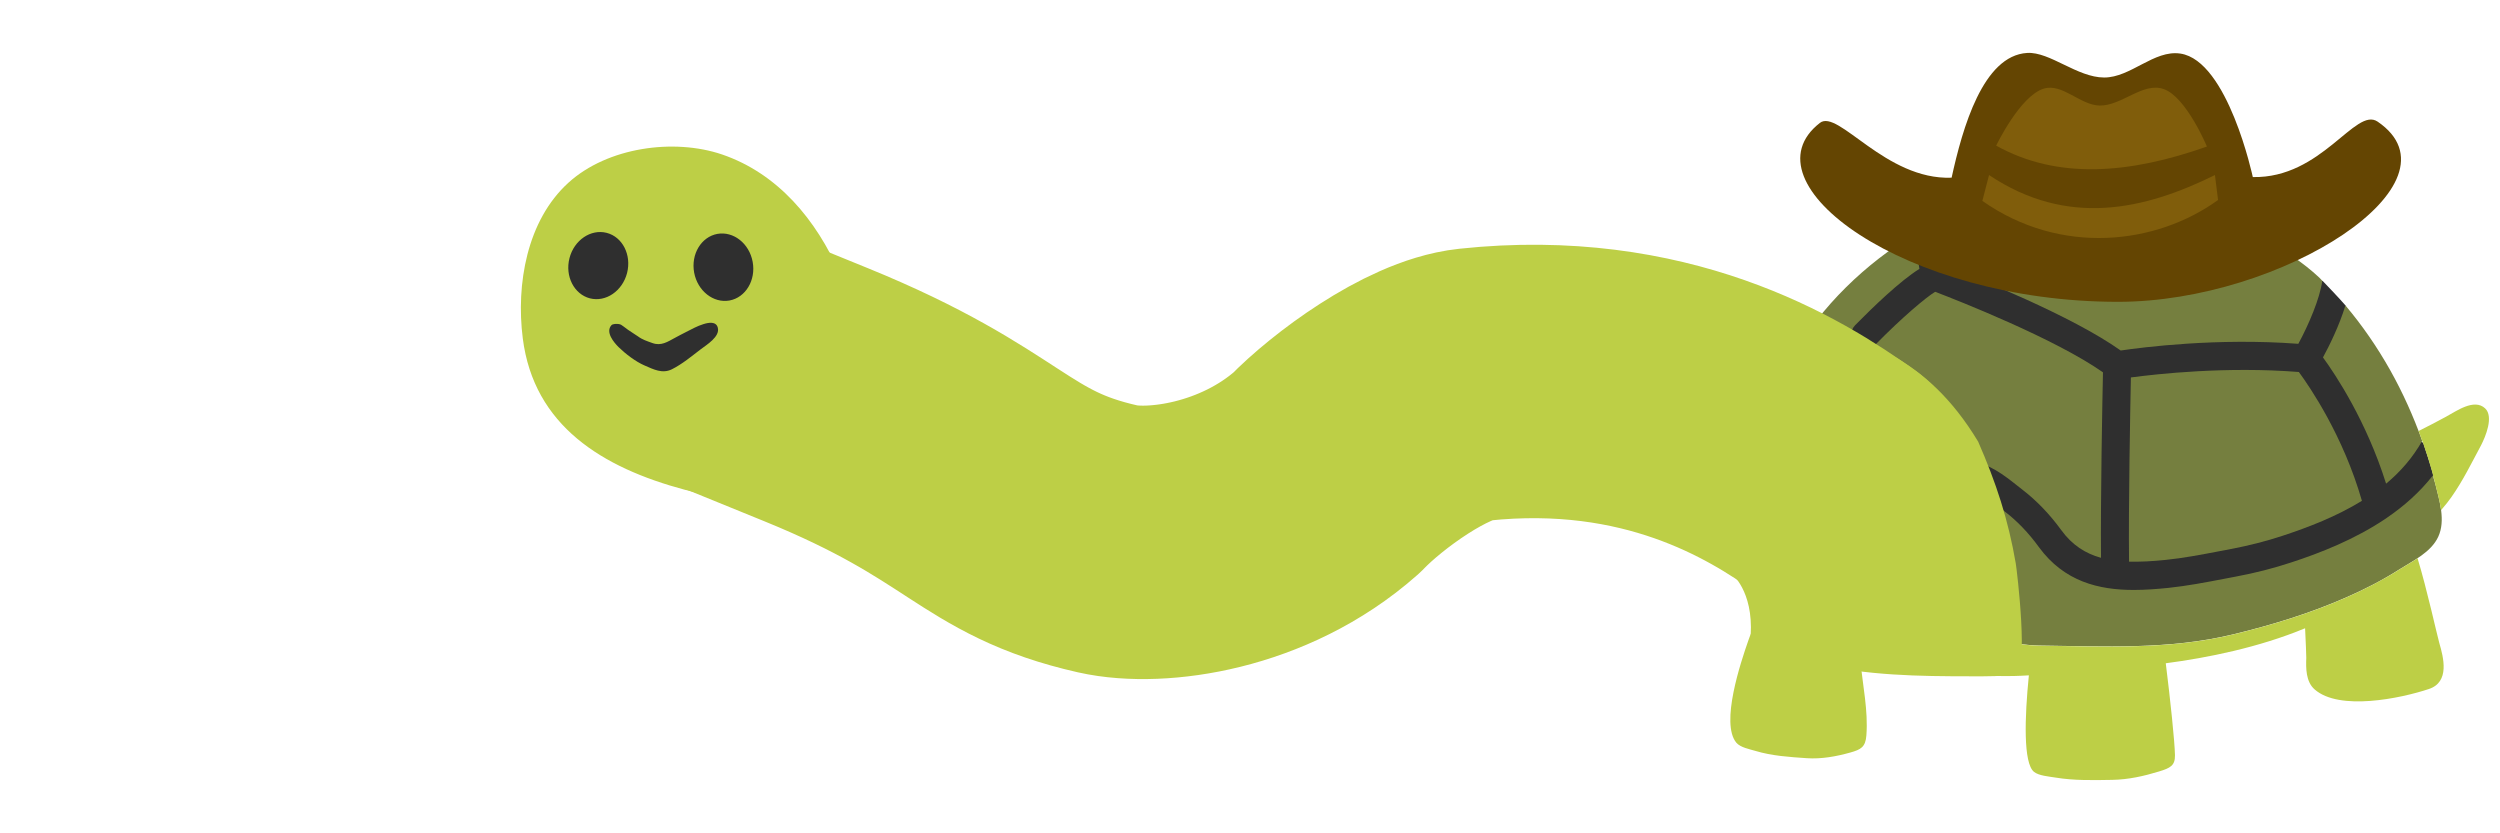 <?xml version="1.0" encoding="UTF-8" standalone="no"?>
<svg
   width="384"
   height="128"
   version="1.1"
   id="svg38"
   inkscape:version="1.1-rc (52f87ab, 2021-05-02)"
   inkscape:export-xdpi="96"
   inkscape:export-ydpi="96"
   sodipodi:docname="longk.svg"
   inkscape:export-filename="/home/d/123.png"
   xmlns:inkscape="http://www.inkscape.org/namespaces/inkscape"
   xmlns:sodipodi="http://sodipodi.sourceforge.net/DTD/sodipodi-0.dtd"
   xmlns="http://www.w3.org/2000/svg"
   xmlns:svg="http://www.w3.org/2000/svg"
   xmlns:rdf="http://www.w3.org/1999/02/22-rdf-syntax-ns#"
   xmlns:cc="http://creativecommons.org/ns#">
  <defs
     id="defs42" />
  <sodipodi:namedview
     pagecolor="#ffffff"
     bordercolor="#666666"
     borderopacity="1"
     objecttolerance="10"
     gridtolerance="10"
     guidetolerance="10"
     inkscape:pageopacity="0"
     inkscape:pageshadow="2"
     inkscape:window-width="917"
     inkscape:window-height="1030"
     id="namedview40"
     showgrid="false"
     inkscape:zoom="0.70710679"
     inkscape:cx="97.580735"
     inkscape:cy="-158.39192"
     inkscape:window-x="15"
     inkscape:window-y="15"
     inkscape:window-maximized="1"
     inkscape:current-layer="svg38"
     inkscape:pagecheckerboard="0"
     showguides="true"
     inkscape:guide-bbox="true">
    <sodipodi:guide
       position="-222.764,137.22"
       orientation="-1,0"
       id="guide6462"
       inkscape:label=""
       inkscape:locked="false"
       inkscape:color="rgb(0,0,255)" />
    <sodipodi:guide
       position="-128,128"
       orientation="1,0"
       id="guide5942" />
    <sodipodi:guide
       position="0,128"
       orientation="1,0"
       id="guide5944" />
    <sodipodi:guide
       position="127.916,128.042"
       orientation="1,0"
       id="guide13900" />
    <sodipodi:guide
       position="0,88.312"
       orientation="0,-1"
       id="guide16820" />
    <sodipodi:guide
       position="0,44.622"
       orientation="0,-1"
       id="guide16974" />
  </sodipodi:namedview>
  <path
     d="m 293.984,36.057 c 0,0 2.574,-1.494 4.018,-2.14 l 22.45,8.257 36.309,0.979 c 0,0 2.725,2.826 3.533,3.795 l 6.592,18.917 5.32,2.13 c 0,0 1.221,3.654 1.565,5.037 l -1.1,8.721 -52.632,13.052 -42.265,-10.367 0.131,-25.983 12.921,-16.827 z"
     style="fill:#2f2f2f;stroke-width:0.356"
     id="path13443"
     inkscape:connector-curvature="0" />
  <g
     id="g13453"
     style="stroke-width:0.353"
     transform="matrix(1.009,0,0,1.009,253.506,-2.13)">
    <path
       d="m 73.14,59.57 c -0.1,5.06 -0.38,19.6 -0.28,28.04 1.67,0.04 3.5,-0.05 5.52,-0.26 2.7,-0.27 5.52,-0.81 8.24,-1.33 l 1.73,-0.33 c 2.79,-0.53 5.37,-1.19 7.89,-2.02 3.89,-1.28 8.19,-2.93 12.07,-5.32 -2.85,-9.93 -7.96,-17.38 -9.6,-19.61 -11,-0.87 -21.54,0.29 -25.57,0.83 z"
       style="fill:#757f3f;stroke-width:0.353"
       id="path13445"
       inkscape:connector-curvature="0" />
    <path
       d="m 102.38,56.52 c 1.95,2.67 6.63,9.73 9.61,19.22 2.18,-1.81 4.06,-3.97 5.5,-6.52 -1.34,-3.73 -2.96,-7.35 -4.9,-10.8 -1.95,-3.46 -4.22,-6.77 -6.79,-9.81 -0.95,3.11 -2.46,6.15 -3.42,7.91 z"
       style="fill:#757f3f;stroke-width:0.353"
       id="path13447"
       inkscape:connector-curvature="0" />
    <path
       d="m 45.2,42.69 c 4.26,1.63 18.85,7.43 26.39,12.78 3.25,-0.48 14.69,-1.96 27.04,-1.02 1.6,-2.95 3.28,-6.91 3.65,-9.6 C 102.13,44.7 102,44.54 101.85,44.4 96.72,39.58 90.22,36.93 83.66,34.71 74.5,31.61 64.53,30.52 54.98,32.23 c -3.78,0.68 -7.43,1.85 -10.9,3.48 z"
       style="fill:#757f3f;stroke-width:0.353"
       id="path13449"
       inkscape:connector-curvature="0" />
    <path
       d="m 119.11,74.49 c -1.99,2.55 -4.4,4.67 -6.98,6.43 -0.05,0.04 -0.11,0.07 -0.15,0.11 -4.74,3.2 -10.03,5.26 -14.4,6.69 -2.7,0.89 -5.45,1.6 -8.43,2.16 l -1.73,0.33 c -2.82,0.54 -5.72,1.1 -8.61,1.4 -1.7,0.17 -3.46,0.31 -5.23,0.31 -5.28,0 -10.58,-1.24 -14.45,-6.53 -1.56,-2.15 -3.3,-3.96 -5.15,-5.38 l -0.77,-0.6 c -1.17,-0.93 -3.36,-2.67 -4.49,-2.7 l 0.11,-4.27 c 2.56,0.07 5.15,2.12 7.04,3.62 l 0.7,0.55 c 2.17,1.66 4.2,3.76 6.01,6.25 1.63,2.23 3.62,3.5 6.01,4.17 -0.08,-9.02 0.21,-24.02 0.3,-28.24 -7.32,-5.13 -22.04,-10.92 -25.55,-12.26 -1.38,0.85 -4.94,3.81 -9.13,8.08 -0.42,0.43 -0.98,0.64 -1.53,0.64 -0.54,0 -1.08,-0.2 -1.49,-0.61 -0.84,-0.82 -0.86,-2.17 -0.03,-3.02 2.65,-2.69 6.85,-6.76 9.79,-8.58 L 40.1,37.82 c -7.16,4.28 -14.23,10.92 -18.48,18.64 -4.26,7.71 -5.7,16.48 -1.64,24.97 1.33,2.75 4,7.37 6.68,8.97 2.37,1.42 4.88,2.63 7.44,3.69 2.27,0.94 4.19,2.12 6.52,2.8 2.08,0.62 4.23,1.29 6.34,1.76 2.13,0.48 4.34,0.63 6.48,1.03 1.9,0.35 3.82,0.67 5.74,0.7 9.85,0.13 19.81,0.65 29.48,-1.69 5.88,-1.42 11.71,-3.19 17.24,-5.63 2.8,-1.22 5.53,-2.62 8.1,-4.26 2.09,-1.32 4.84,-2.62 5.93,-4.98 1.15,-2.49 0.17,-5.5 -0.44,-8.02 -0.11,-0.42 -0.26,-0.87 -0.38,-1.31 z"
       style="fill:#757f3f;stroke-width:0.353"
       id="path13451"
       inkscape:connector-curvature="0" />
  </g>
  <path
     d="m 283.738,97.168 c -0.989,-0.585 -2.402,-0.787 -4.32,-1.06 -2.524,-0.353 -5.269,-1.06 -7.793,-0.606 -2.17,0.394 -2.402,0.949 -3.109,2.958 -1.1,3.16 -4.3,12.628 -1.817,15.616 0.616,0.737 2.049,0.999 2.927,1.262 2.534,0.767 5.229,0.939 7.894,1.12 2.271,0.151 4.512,-0.262 6.682,-0.868 1.625,-0.454 2.342,-0.838 2.473,-2.635 0.293,-3.836 -0.565,-7.621 -0.908,-11.427 -0.242,-2.463 -0.848,-3.674 -2.029,-4.361 z"
     style="fill:#bdcf46;stroke-width:0.356"
     id="path13455"
     inkscape:connector-curvature="0" />
  <g
     id="g13461"
     style="stroke-width:0.353"
     transform="matrix(1.009,0,0,1.009,253.506,-2.13)">
    <path
       d="m 116.78,87.1 c -0.93,0.62 -1.92,1.17 -2.79,1.72 -2.57,1.63 -5.3,3.03 -8.1,4.26 -5.53,2.44 -11.36,4.21 -17.24,5.63 -9.67,2.34 -19.63,1.82 -29.48,1.69 -1.93,-0.03 -3.85,-0.35 -5.74,-0.7 -0.53,-0.1 -1.05,-0.18 -1.58,-0.26 l 0.52,5.55 c 0,0 1.88,0.14 5.24,-0.07 -0.65,6.43 -0.86,13.37 0.78,14.69 0.74,0.6 2.31,0.71 3.27,0.87 2.82,0.47 5.74,0.4 8.64,0.35 2.47,-0.04 4.85,-0.58 7.13,-1.28 1.71,-0.52 2.45,-0.9 2.42,-2.47 -0.03,-2.01 -0.71,-8.47 -1.4,-14 6.34,-0.83 14.15,-2.4 21.21,-5.33 0.1,2.22 0.19,4.12 0.18,4.51 -0.06,1.53 -0.08,3.62 1.27,4.8 3.76,3.31 13.07,1.38 17.39,-0.06 3.22,-1.06 2.23,-4.81 1.59,-7 -0.37,-1.31 -1.86,-8.13 -3.31,-12.9 z"
       style="fill:#bdcf46;stroke-width:0.353"
       id="path13457"
       inkscape:connector-curvature="0" />
    <path
       d="m 127.07,64.28 c -1.68,-1.58 -4.44,0.46 -5.98,1.28 -1.38,0.74 -2.75,1.47 -4.15,2.16 1.01,2.65 1.89,5.35 2.55,8.11 0.3,1.23 0.68,2.58 0.87,3.93 0.05,-0.06 0.1,-0.12 0.15,-0.17 0.51,-0.58 0.97,-1.17 1.42,-1.8 1.75,-2.48 3.08,-5.22 4.51,-7.88 0.69,-1.33 1.96,-4.37 0.63,-5.63 z"
       style="fill:#bdcf46;stroke-width:0.353"
       id="path13459"
       inkscape:connector-curvature="0" />
  </g>
  <path
     style="fill:#644502;fill-opacity:1;stroke:none;stroke-width:0.356px;stroke-linecap:butt;stroke-linejoin:miter;stroke-opacity:1"
     d="m 279.54,18.874 c 2.811,-2.184 10.061,8.808 20.228,8.42 1.672,-7.644 4.825,-18.768 11.614,-19.163 3.478,-0.202 7.675,3.764 11.808,3.775 4.092,0.011 7.664,-4.279 11.711,-3.678 7.324,1.089 11.13,18.969 11.13,18.969 10.609,0.222 15.756,-10.84 19.168,-8.517 13.751,9.362 -14.593,27.68 -39.875,27.68 -32.779,0 -57.688,-18.238 -45.783,-27.486 z"
     id="path13463"
     inkscape:connector-curvature="0"
     sodipodi:nodetypes="scsascsss" />
  <path
     style="fill:#805d0b;fill-opacity:1;stroke:none;stroke-width:0.356px;stroke-linecap:butt;stroke-linejoin:miter;stroke-opacity:1"
     d="m 305.517,26.887 -1.027,3.969 c 12.068,8.485 26.736,6.711 36.203,-0.137 l -0.479,-3.832 c -10.812,5.337 -22.634,8.076 -34.697,0 z"
     id="path13465"
     inkscape:connector-curvature="0"
     sodipodi:nodetypes="ccccc" />
  <path
     style="fill:#805d0b;fill-opacity:1;stroke:none;stroke-width:0.356px;stroke-linecap:butt;stroke-linejoin:miter;stroke-opacity:1"
     d="m 306.612,22.371 c 0,0 3.675,-7.673 7.323,-8.76 2.856,-0.851 5.575,2.536 8.555,2.601 3.391,0.074 6.654,-3.654 9.855,-2.532 3.474,1.218 6.638,8.828 6.638,8.828 -11.849,4.192 -22.888,5.139 -32.37,-0.137 z"
     id="path13467"
     inkscape:connector-curvature="0"
     sodipodi:nodetypes="caaacc" />
  <path
     style="opacity:1;fill:none;fill-opacity:1;stroke:#bdcf46;stroke-width:42;stroke-linecap:round;stroke-linejoin:round;stroke-miterlimit:4;stroke-dasharray:none;stroke-opacity:1"
     d="m 111.039,54.798 14.322,5.834 c 26.322,10.722 27.151,18.159 44.817,22.15 7.286,1.646 22.385,-0.255 33.588,-10.177 4.644,-4.815 15.361,-12.741 22.631,-13.517 27.775,-2.964 46.109,8.05 55.495,14.866"
     id="path13469"
     sodipodi:nodetypes="csscsc" />
  <path
     d="m 306.369,103.851 c -1.141,0.04 -2.291,0.03 -3.472,0.03 -8.409,0 -15.996,-0.112 -24.273,-1.989 -6.676,-2.953 -9.867,-1.79 -9.715,-4.343 0.407,-6.842 -2.936,-9.425 -2.936,-9.425 -1.05,-8.287 -11.216,-28.254 -4.817,-34.058 6.006,-5.451 11.924,-6.832 19.323,-4.318 5.656,3.265 15.158,4.478 23.366,18.087 2.756,6.299 4.623,11.952 5.784,18.745 0.172,1.04 2.079,16.757 -0.151,17.049 -1.03,0.121 -2.069,0.192 -3.109,0.222 z"
     style="fill:#bdcf46;stroke-width:0.356"
     id="path13473"
     inkscape:connector-curvature="0"
     sodipodi:nodetypes="cscsccccccc" />
  <g
     id="g13483"
     style="stroke:none;stroke-width:0.353"
     transform="matrix(1.009,0,0,1.009,79.661,-28.115)">
    <path
       d="M 25.287,102.418 C 12.735,99.055 2.32,92.68 0.63,79.36 -0.41,71.15 1.25,61.42 7.59,55.67 c 5.95,-5.4 16.047,-6.783 23.377,-4.293 8.54,2.92 14.358,9.996 17.908,18.096 2.73,6.24 5.585,11.677 6.735,18.407 0.17,1.03 -3.355,12.306 -5.565,12.596 0,0 -6.604,6.807 -24.758,1.942 z"
       style="fill:#bdcf46;stroke:none;stroke-width:0.353;stroke-opacity:1"
       id="path13475"
       inkscape:connector-curvature="0"
       sodipodi:nodetypes="cccccccc" />
    <path
       d="m 30.25,63.47 c 2.46,-0.44 4.87,1.46 5.38,4.26 0.51,2.79 -1.07,5.43 -3.53,5.88 -2.45,0.44 -4.86,-1.46 -5.38,-4.25 -0.51,-2.8 1.07,-5.43 3.53,-5.89 z"
       style="fill:#2f2f2f;stroke:none;stroke-width:0.353"
       id="path13477"
       inkscape:connector-curvature="0" />
    <path
       d="m 7.74,67.17 c 0.7,-2.75 3.25,-4.48 5.66,-3.86 2.42,0.62 3.81,3.36 3.11,6.11 -0.71,2.75 -3.24,4.48 -5.66,3.86 C 8.44,72.65 7.04,69.92 7.74,67.17 Z"
       style="fill:#2f2f2f;stroke:none;stroke-width:0.353"
       id="path13479"
       inkscape:connector-curvature="0" />
    <path
       d="m 23.8,79.29 c -1.14,0.62 -2.12,1.28 -3.45,0.79 -0.77,-0.28 -1.5,-0.5 -2.17,-1 -0.48,-0.35 -1.02,-0.64 -1.5,-0.99 -0.25,-0.18 -0.49,-0.37 -0.74,-0.55 -0.28,-0.21 -0.38,-0.3 -0.74,-0.35 -0.29,-0.03 -0.86,-0.05 -1.08,0.19 -0.94,1.05 0.38,2.61 1.09,3.32 1.06,1.03 2.57,2.2 3.96,2.8 1.36,0.59 2.71,1.3 4.16,0.58 1.59,-0.8 2.97,-1.96 4.37,-3.03 0.92,-0.7 2.98,-1.93 2.62,-3.3 -0.25,-1 -1.41,-0.79 -2.17,-0.55 -0.96,0.29 -1.82,0.78 -2.71,1.23 -0.55,0.27 -1.09,0.57 -1.64,0.86 z"
       style="fill:#2f2f2f;stroke:none;stroke-width:0.353"
       id="path13481"
       inkscape:connector-curvature="0" />
  </g>
</svg>
